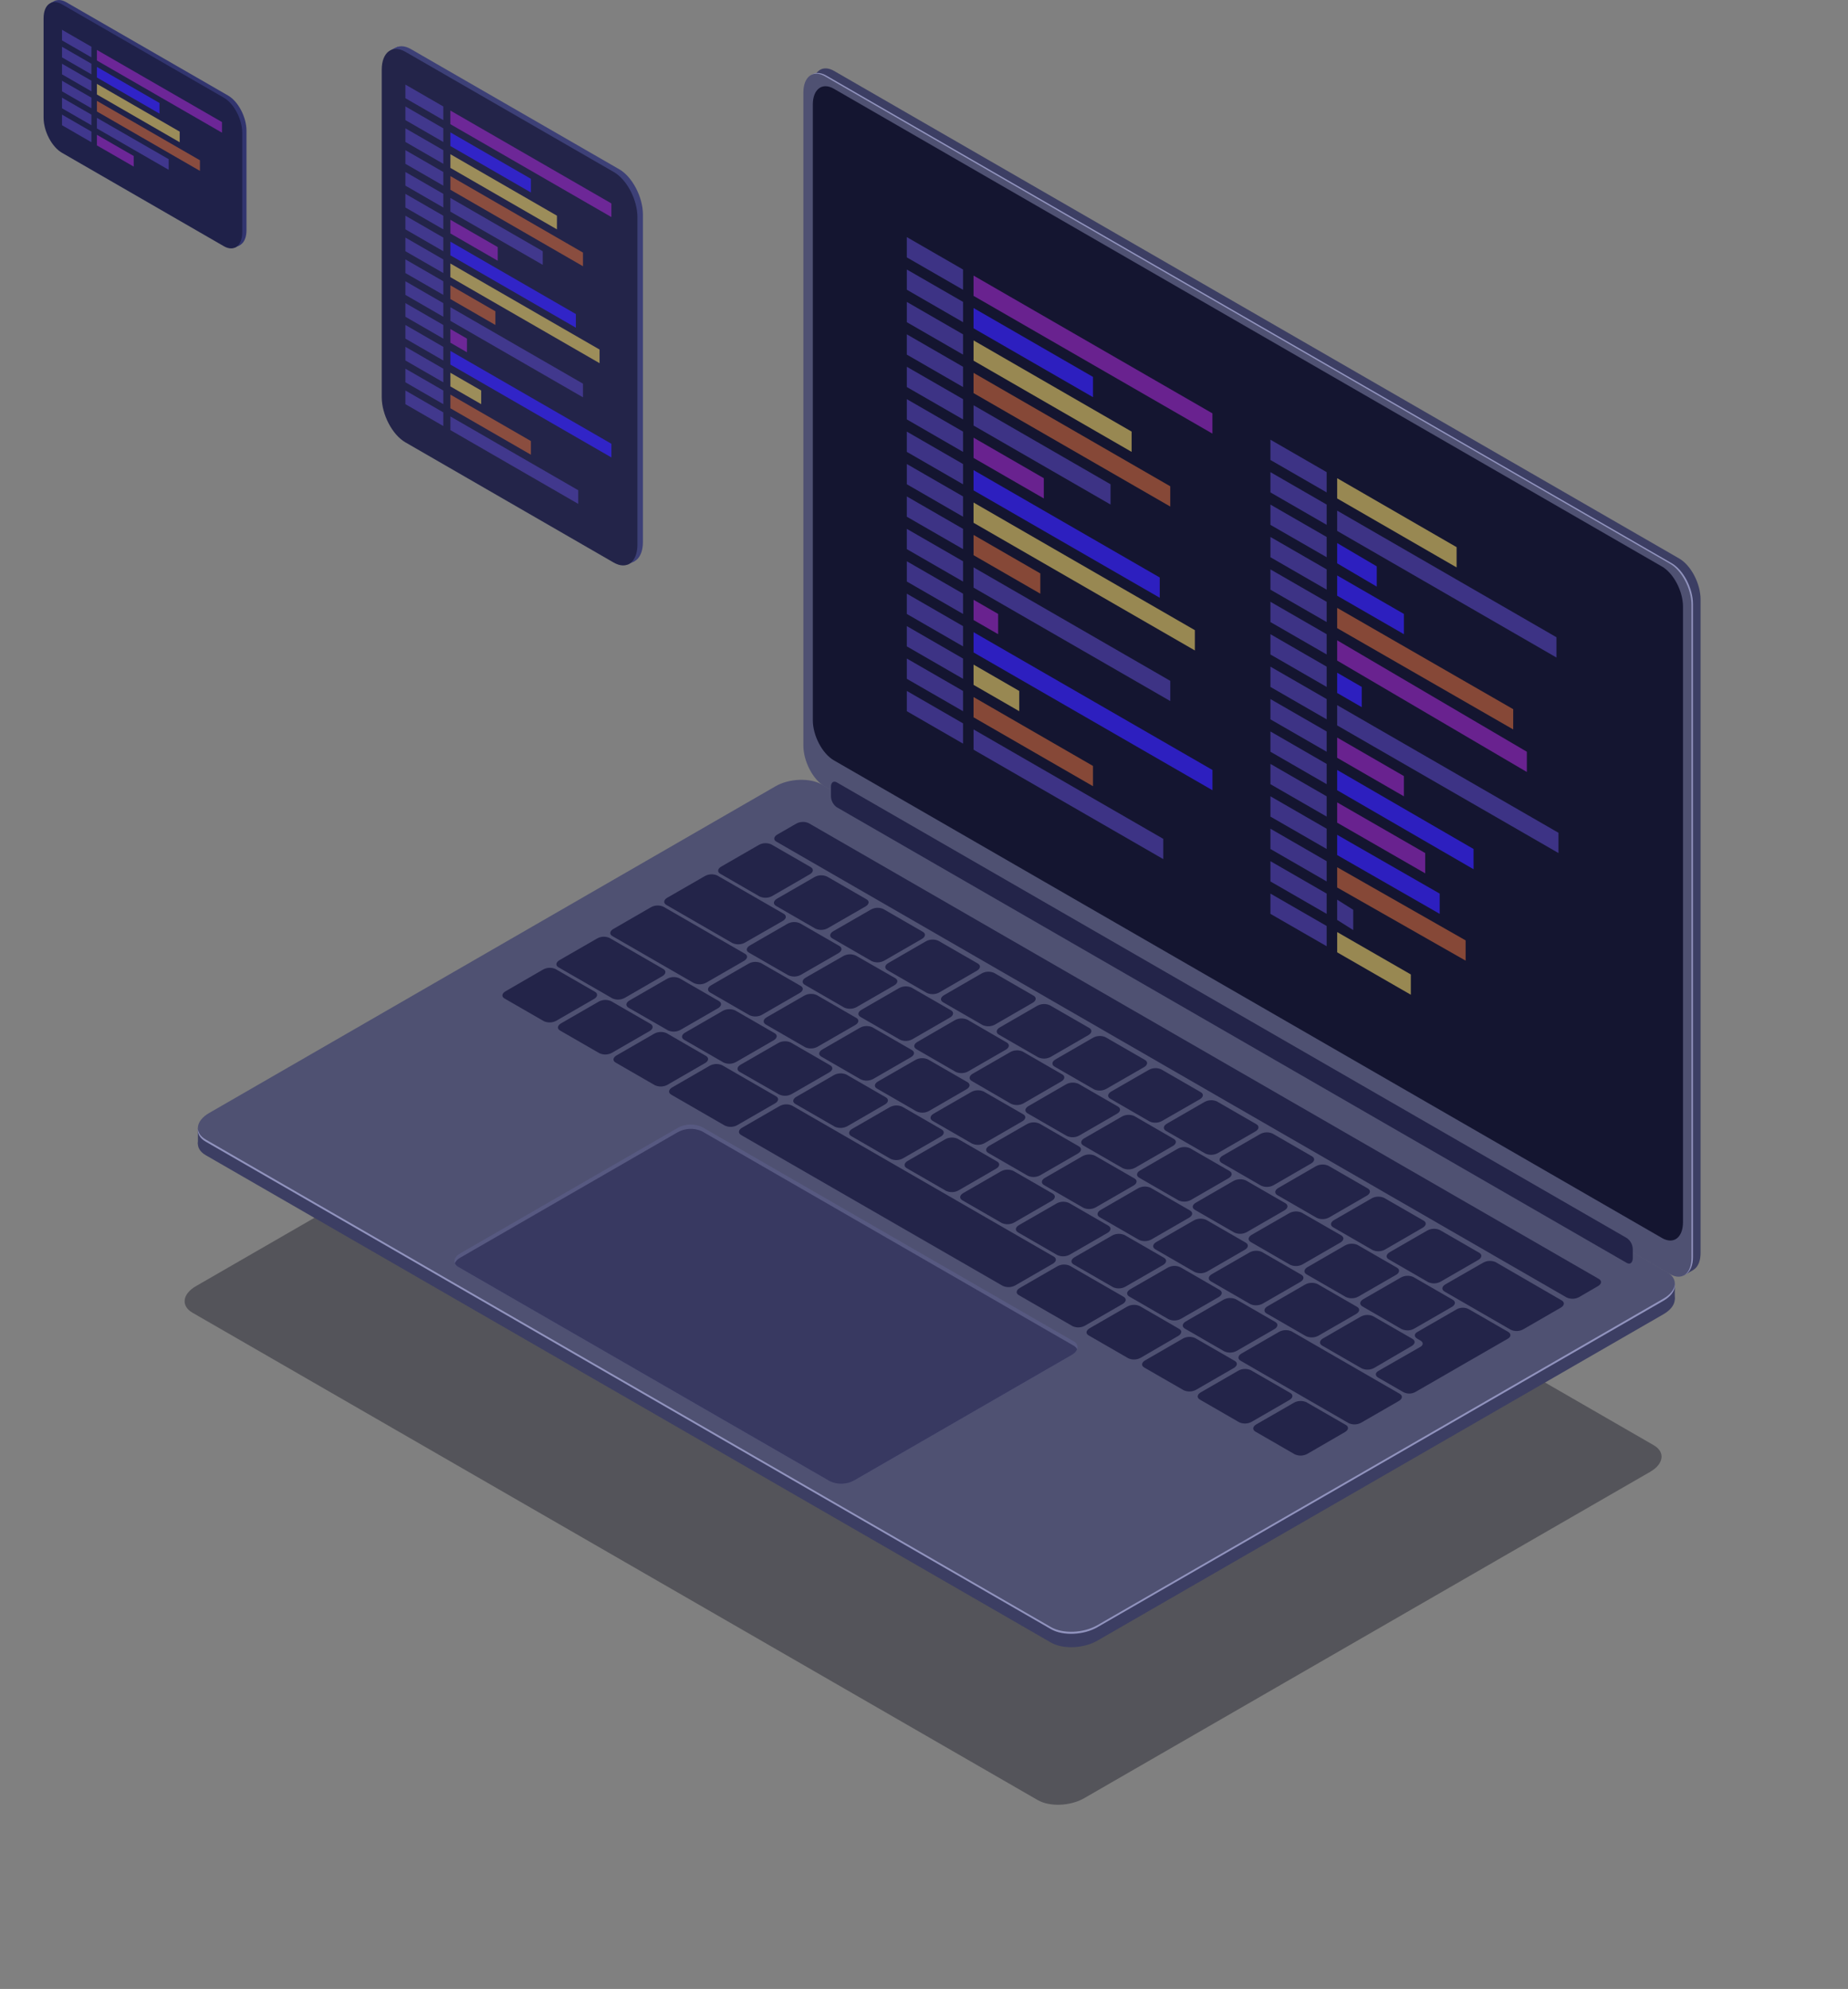 <svg width="803" height="864" viewBox="0 0 803 864" fill="none" xmlns="http://www.w3.org/2000/svg">
<rect x="0" y="0" width="803" height="864" fill="#808080" stroke="none"/>
<g opacity="0.6">
<path opacity="0.6" d="M450.98 782L83.7 570.28C78.54 567.35 79.2 562.13 85.17 558.69L331.18 416.83C337.05 413.4 346.13 413.02 351.28 415.99L718.52 627.77C723.67 630.7 723.02 635.92 717.05 639.36L471.07 781.16C465.12 784.58 456.12 784.96 450.97 781.98L450.98 782Z" fill="#070716"/>
</g>
<path d="M729.62 551.17L362.44 339.39C357.29 336.46 353.12 328.45 353.12 321.6V37.86C353.12 31 357.29 27.85 362.44 30.82L729.62 242.6C734.77 245.53 738.94 253.54 738.94 260.39V544.13C739 550.99 734.84 554.15 729.62 551.17Z" fill="#3C3E63"/>
<path d="M731.57 554.1L735.64 551.75L733.88 539.71L731.57 554.1Z" fill="#3C3E63"/>
<path d="M726.32 553.18L359.08 341.34C353.93 338.41 349.74 330.4 349.74 323.54V39.87C349.74 33.01 353.92 29.86 359.08 32.83L726.32 244.61C731.47 247.54 735.64 255.55 735.64 262.41V546.08C735.64 552.93 731.47 556.11 726.32 553.18V553.18Z" fill="#9193BE"/>
<path d="M725.67 553.49L358.43 341.7C353.28 338.77 349.09 330.76 349.09 323.9V40.16C349.09 33.32 353.28 30.16 358.43 33.13L725.67 244.9C730.81 247.83 734.99 255.84 734.99 262.7V546.45C734.99 553.31 730.81 556.46 725.67 553.49Z" fill="#4F5172"/>
<path d="M456.7 713.55L89.45 501.85C84.3 498.91 84.95 493.69 90.92 490.26L336.92 348.4C342.8 344.97 351.87 344.58 357.02 347.56L724.26 559.34C729.41 562.27 728.76 567.49 722.79 570.92L476.81 712.72C470.86 716.15 461.86 716.52 456.71 713.55H456.7Z" fill="#3C3E63"/>
<path d="M86 497V490.07L93.77 493.33L86 497ZM727.74 564.44V557.68L721.98 559.66L725.8 565.26L727.74 564.44Z" fill="#3C3E63"/>
<path d="M456.7 707.73L89.45 495.98C84.3 493.05 84.95 487.83 90.92 484.39L336.93 342.52C342.81 339.08 351.88 338.72 357.03 341.7L724.27 553.47C729.42 556.4 728.77 561.62 722.8 565.06L476.81 706.89C470.86 710.32 461.86 710.7 456.71 707.73H456.7Z" fill="#9193BE"/>
<path d="M456.7 706.83L89.45 495.05C84.3 492.12 84.95 486.89 90.92 483.47L336.93 341.59C342.81 338.16 351.88 337.79 357.03 340.76L724.27 552.55C729.43 555.48 728.78 560.7 722.8 564.13L476.81 706C470.86 709.44 461.86 709.8 456.71 706.84L456.7 706.83Z" fill="#4F5172"/>
<path d="M330.1 389.45L313.02 379.59C311.55 378.79 311.8 377.38 313.4 376.45L329.73 367.04C330.555 366.581 331.476 366.322 332.419 366.284C333.362 366.245 334.301 366.429 335.16 366.82L352.26 376.67C353.66 377.48 353.48 378.89 351.86 379.81L335.56 389.23C334.732 389.69 333.808 389.95 332.861 389.988C331.915 390.026 330.972 389.842 330.11 389.45H330.1ZM354.32 403.4L337.22 393.54C335.82 392.74 336 391.34 337.62 390.4L353.92 381C354.748 380.541 355.673 380.282 356.619 380.243C357.565 380.205 358.507 380.389 359.37 380.78L376.47 390.63C377.93 391.43 377.68 392.85 376.08 393.77L359.76 403.17C358.936 403.636 358.014 403.901 357.069 403.943C356.123 403.984 355.181 403.802 354.32 403.41V403.4ZM378.8 417.53L361.7 407.66C360.24 406.86 360.49 405.45 362.09 404.52L378.42 395.12C379.243 394.657 380.164 394.395 381.107 394.355C382.051 394.315 382.991 394.498 383.85 394.89L400.95 404.76C402.42 405.55 402.17 406.96 400.55 407.9L384.25 417.3C383.421 417.756 382.497 418.014 381.552 418.053C380.607 418.093 379.665 417.914 378.8 417.53V417.53ZM402.73 431.32L385.62 421.46C384.22 420.66 384.4 419.25 386.02 418.33L402.33 408.91C403.158 408.451 404.083 408.192 405.029 408.153C405.975 408.115 406.917 408.299 407.78 408.69L424.88 418.55C426.28 419.35 426.1 420.75 424.48 421.68L408.18 431.1C407.352 431.559 406.427 431.818 405.481 431.857C404.535 431.895 403.593 431.711 402.73 431.32V431.32ZM426.95 445.28L409.85 435.42C408.37 434.62 408.62 433.21 410.24 432.29L426.55 422.87C427.379 422.411 428.303 422.153 429.249 422.115C430.195 422.076 431.137 422.26 432 422.65L449.09 432.51C450.49 433.31 450.31 434.72 448.69 435.64L432.38 445.06C431.555 445.517 430.634 445.775 429.691 445.813C428.748 445.851 427.81 445.669 426.95 445.28V445.28ZM451.14 459.31L434.04 449.46C432.65 448.66 432.81 447.25 434.43 446.32L450.74 436.91C451.569 436.453 452.493 436.195 453.439 436.157C454.385 436.119 455.327 436.301 456.19 436.69L473.29 446.54C474.69 447.34 474.51 448.76 472.9 449.68L456.59 459.1C455.761 459.558 454.836 459.815 453.89 459.852C452.944 459.888 452.002 459.703 451.14 459.31V459.31ZM475.36 473.2L458.25 463.35C456.85 462.55 457.03 461.14 458.65 460.21L474.95 450.8C475.779 450.338 476.705 450.078 477.654 450.04C478.602 450.001 479.546 450.187 480.41 450.58L497.5 460.43C498.9 461.23 498.72 462.65 497.12 463.57L480.79 472.97C479.966 473.436 479.044 473.701 478.099 473.743C477.153 473.784 476.211 473.602 475.35 473.21L475.36 473.2ZM499.55 487.18L482.46 477.31C481.06 476.51 481.24 475.11 482.84 474.17L499.17 464.77C499.993 464.307 500.914 464.045 501.857 464.005C502.801 463.965 503.741 464.148 504.6 464.54L521.7 474.41C523.18 475.21 522.93 476.61 521.31 477.55L504.97 486.93C504.149 487.392 503.231 487.656 502.29 487.699C501.348 487.742 500.41 487.565 499.55 487.18V487.18ZM523.76 501.11L506.66 491.26C505.26 490.45 505.44 489.04 507.06 488.12L523.36 478.72C524.185 478.254 525.109 477.989 526.056 477.947C527.003 477.906 527.947 478.088 528.81 478.48L545.91 488.35C547.3 489.15 547.12 490.55 545.52 491.49L529.22 500.89C528.39 501.351 527.464 501.611 526.516 501.649C525.568 501.687 524.624 501.503 523.76 501.11V501.11ZM547.96 515.04L530.87 505.19C529.47 504.39 529.65 502.97 531.25 502.05L547.55 492.66C548.375 492.201 549.296 491.942 550.239 491.904C551.182 491.865 552.121 492.049 552.98 492.44L570.09 502.3C571.49 503.1 571.31 504.51 569.69 505.44L553.42 514.85C552.589 515.309 551.662 515.565 550.714 515.6C549.765 515.635 548.822 515.446 547.96 515.05V515.04ZM572.17 529.04L555.07 519.18C553.67 518.38 553.85 516.97 555.47 516.05L571.77 506.63C572.598 506.171 573.523 505.912 574.469 505.873C575.415 505.835 576.357 506.019 577.22 506.41L594.33 516.26C595.73 517.07 595.55 518.48 593.93 519.4L577.63 528.82C576.8 529.28 575.874 529.54 574.926 529.578C573.978 529.616 573.034 529.432 572.17 529.04V529.04ZM596.38 543L579.28 533.14C577.88 532.34 578.06 530.93 579.68 530.01L596 520.59C596.828 520.13 597.752 519.87 598.699 519.832C599.645 519.794 600.588 519.978 601.45 520.37L618.55 530.22C620.01 531.03 619.76 532.44 618.15 533.36L601.88 542.78C601.047 543.251 600.113 543.516 599.157 543.554C598.2 543.592 597.248 543.402 596.38 543V543ZM620.59 556.96L603.49 547.09C602.03 546.29 602.26 544.89 603.88 543.95L620.18 534.55C621.009 534.088 621.935 533.827 622.883 533.787C623.831 533.747 624.775 533.93 625.64 534.32L642.74 544.19C644.14 544.99 643.96 546.39 642.34 547.33L626.04 556.73C625.214 557.195 624.29 557.458 623.343 557.498C622.395 557.538 621.452 557.353 620.59 556.96V556.96ZM656.45 577.64L627.68 561.05C626.29 560.25 626.47 558.84 628.08 557.92L644.45 548.52C645.276 548.054 646.199 547.79 647.146 547.748C648.093 547.707 649.037 547.889 649.9 548.28L678.6 564.91C679.99 565.71 679.81 567.12 678.2 568.05L661.88 577.47C661.051 577.921 660.128 578.172 659.185 578.201C658.242 578.231 657.305 578.038 656.45 577.64V577.64ZM342.57 423.68L325.47 413.85C323.99 413.05 324.24 411.64 325.86 410.71L342.17 401.3C342.998 400.841 343.923 400.582 344.869 400.543C345.815 400.505 346.757 400.689 347.62 401.08L364.71 410.92C366.11 411.72 365.93 413.13 364.33 414.06L348 423.47C347.173 423.924 346.252 424.179 345.309 424.214C344.366 424.249 343.428 424.062 342.57 423.67V423.68ZM366.8 437.67L349.71 427.81C348.31 427.01 348.5 425.6 350.1 424.68L366.42 415.32C367.246 414.86 368.169 414.6 369.114 414.562C370.059 414.524 370.999 414.708 371.86 415.1L388.98 424.9C390.38 425.7 390.19 427.11 388.58 428.04L372.27 437.45C371.439 437.913 370.511 438.173 369.561 438.212C368.611 438.25 367.665 438.064 366.8 437.67ZM391.06 451.64L373.96 441.79C372.49 440.99 372.74 439.57 374.36 438.65L390.66 429.24C391.489 428.781 392.413 428.523 393.359 428.485C394.305 428.446 395.247 428.63 396.11 429.02L413.21 438.87C414.6 439.67 414.42 441.09 412.82 442.01L396.49 451.43C395.664 451.886 394.743 452.142 393.8 452.179C392.857 452.215 391.919 452.031 391.06 451.64V451.64ZM415.3 465.64L398.2 455.77C396.8 454.97 396.98 453.57 398.6 452.63L414.9 443.18C415.727 442.718 416.651 442.457 417.598 442.417C418.544 442.377 419.487 442.56 420.35 442.95L437.43 452.86C438.83 453.66 438.65 455.06 437.03 456L420.72 465.4C419.898 465.861 418.98 466.124 418.039 466.165C417.097 466.207 416.159 466.027 415.3 465.64V465.64ZM439.35 479.51L422.26 469.58C420.86 468.78 421.04 467.38 422.64 466.44L438.97 457.04C439.793 456.577 440.714 456.315 441.657 456.275C442.601 456.235 443.541 456.418 444.4 456.81L461.5 466.68C462.98 467.48 462.73 468.88 461.11 469.82L444.77 479.28C443.946 479.736 443.028 479.994 442.087 480.034C441.146 480.074 440.209 479.895 439.35 479.51V479.51ZM463.6 493.49L446.5 483.63C445.1 482.83 445.28 481.42 446.9 480.49L463.21 471.05C464.038 470.59 464.962 470.33 465.909 470.292C466.855 470.254 467.798 470.438 468.66 470.83L485.76 480.68C487.15 481.49 486.97 482.9 485.36 483.82L469.04 493.24C468.218 493.704 467.298 493.968 466.355 494.012C465.412 494.055 464.471 493.876 463.61 493.49H463.6ZM487.85 507.46L470.75 497.61C469.35 496.81 469.53 495.39 471.15 494.47L487.45 485.07C488.275 484.604 489.199 484.339 490.146 484.297C491.093 484.256 492.037 484.438 492.9 484.83L510 494.71C511.4 495.5 511.23 496.91 509.61 497.84L493.3 507.24C492.472 507.699 491.547 507.958 490.601 507.997C489.655 508.035 488.713 507.851 487.85 507.46V507.46ZM512.1 521.45L495 511.6C493.6 510.8 493.79 509.38 495.4 508.46L511.71 499.04C512.536 498.579 513.459 498.319 514.404 498.281C515.349 498.243 516.29 498.427 517.15 498.82L534.25 508.68C535.65 509.48 535.47 510.89 533.85 511.82L517.55 521.23C516.72 521.691 515.794 521.951 514.846 521.989C513.898 522.027 512.954 521.843 512.09 521.45H512.1ZM536.35 535.43L519.25 525.58C517.78 524.77 518.03 523.36 519.65 522.44L535.95 513.02C536.778 512.561 537.703 512.302 538.649 512.263C539.595 512.225 540.537 512.409 541.4 512.8L558.5 522.66C559.89 523.46 559.73 524.87 558.11 525.8L541.8 535.21C540.972 535.67 540.048 535.93 539.101 535.968C538.155 536.006 537.212 535.822 536.35 535.43V535.43ZM560.6 549.42L543.5 539.55C542.1 538.75 542.28 537.35 543.88 536.41L560.21 527.01C561.035 526.552 561.955 526.293 562.898 526.253C563.84 526.213 564.779 526.394 565.64 526.78L582.79 536.65C584.19 537.45 584.01 538.86 582.39 539.79L566.09 549.19C565.258 549.663 564.324 549.93 563.368 549.97C562.411 550.01 561.459 549.822 560.59 549.42H560.6ZM584.85 563.44L567.75 553.59C566.35 552.79 566.53 551.37 568.14 550.45L584.45 541.03C585.279 540.571 586.203 540.313 587.149 540.275C588.095 540.236 589.037 540.42 589.9 540.81L607 550.67C608.39 551.47 608.21 552.88 606.6 553.81L590.28 563.22C589.455 563.677 588.534 563.935 587.591 563.973C586.648 564.011 585.71 563.829 584.85 563.44ZM609.08 577.4L592 567.51C590.6 566.71 590.77 565.31 592.38 564.37L608.7 554.97C609.526 554.51 610.448 554.25 611.393 554.21C612.337 554.17 613.278 554.351 614.14 554.74L631.25 564.61C632.65 565.41 632.47 566.81 630.85 567.75L614.54 577.15C613.714 577.615 612.79 577.878 611.843 577.918C610.895 577.958 609.952 577.773 609.09 577.38L609.08 577.4ZM318.3 409.7L289.56 393.11C288.16 392.31 288.34 390.91 289.94 389.98L306.27 380.58C307.092 380.115 308.013 379.85 308.956 379.809C309.9 379.767 310.84 379.949 311.7 380.34L340.52 396.93C341.92 397.73 341.74 399.14 340.12 400.07L323.76 409.45C322.934 409.913 322.011 410.177 321.065 410.221C320.118 410.264 319.175 410.086 318.31 409.7H318.3ZM655.28 578.53L638.18 568.68C637.394 568.281 636.526 568.073 635.645 568.073C634.764 568.073 633.896 568.281 633.11 568.68L615.87 578.62C614.4 579.43 614.4 580.73 615.87 581.56L617.23 582.35C618.53 583.08 618.51 584.3 617.23 585.05L598.93 595.55C597.47 596.37 597.47 597.67 598.93 598.48L609.82 604.76C610.606 605.159 611.474 605.367 612.355 605.367C613.236 605.367 614.105 605.159 614.89 604.76L631.95 594.93L635.47 592.89L638.01 591.43L640.57 589.96L655.25 581.5C656.67 580.65 656.67 579.34 655.28 578.53V578.53ZM236.36 443.62L219.26 433.77C217.8 432.96 218.05 431.55 219.65 430.63L235.97 421.18C236.796 420.719 237.719 420.459 238.664 420.421C239.609 420.383 240.55 420.567 241.41 420.96L258.51 430.82C259.91 431.62 259.73 433.03 258.11 433.96L241.81 443.37C240.984 443.835 240.061 444.1 239.115 444.143C238.168 444.186 237.225 444.007 236.36 443.62ZM260.5 457.54L243.4 447.69C241.94 446.88 242.19 445.47 243.79 444.55L260.12 435.13C260.945 434.671 261.866 434.412 262.809 434.374C263.752 434.335 264.691 434.519 265.55 434.91L282.65 444.77C284.05 445.57 283.87 446.98 282.25 447.91L265.95 457.32C265.122 457.779 264.197 458.038 263.251 458.077C262.305 458.115 261.363 457.931 260.5 457.54V457.54ZM284.64 471.46L267.54 461.6C266.08 460.8 266.31 459.39 267.93 458.46L284.24 449.05C285.068 448.591 285.993 448.332 286.939 448.293C287.885 448.255 288.827 448.439 289.69 448.83L306.75 458.69C308.15 459.49 307.97 460.9 306.35 461.82L290.04 471.24C289.218 471.691 288.303 471.946 287.366 471.984C286.429 472.022 285.496 471.843 284.64 471.46ZM490.2 590L473.1 580.13C471.62 579.34 471.87 577.93 473.49 576.99L489.8 567.59C490.628 567.13 491.552 566.869 492.498 566.83C493.444 566.79 494.386 566.971 495.25 567.36L512.31 577.23C513.78 578.03 513.53 579.43 511.91 580.37L495.63 589.84C494.801 590.292 493.878 590.542 492.934 590.57C491.991 590.598 491.054 590.402 490.2 590V590ZM514.33 603.92L497.23 594.07C495.77 593.26 496.02 591.85 497.62 590.93L513.94 581.51C514.766 581.049 515.689 580.789 516.634 580.751C517.579 580.713 518.52 580.897 519.38 581.29L536.48 591.15C537.95 591.95 537.7 593.36 536.08 594.29L519.78 603.7C518.952 604.16 518.028 604.42 517.081 604.458C516.135 604.496 515.192 604.312 514.33 603.92V603.92ZM538.46 617.84L521.37 607.98C519.97 607.18 520.15 605.77 521.75 604.85L538.08 595.43C538.905 594.971 539.826 594.712 540.769 594.674C541.712 594.635 542.651 594.819 543.51 595.21L560.61 605.07C562.09 605.87 561.84 607.28 560.22 608.2L543.91 617.62C543.082 618.08 542.158 618.34 541.211 618.378C540.265 618.416 539.322 618.232 538.46 617.84V617.84ZM562.6 631.76L545.51 621.9C544.11 621.1 544.29 619.69 545.89 618.76L562.23 609.35C563.056 608.89 563.979 608.63 564.924 608.592C565.869 608.554 566.809 608.738 567.67 609.13L584.77 618.98C586.24 619.79 585.99 621.2 584.37 622.12L568.11 631.54C567.275 632.007 566.342 632.27 565.386 632.308C564.431 632.346 563.479 632.159 562.61 631.76H562.6ZM314.99 488.97L291.67 475.52C290.27 474.72 290.45 473.31 292.07 472.38L308.37 462.97C309.199 462.508 310.125 462.248 311.074 462.21C312.022 462.171 312.966 462.357 313.83 462.75L337.14 476.19C338.61 477 338.36 478.39 336.74 479.33L320.44 488.73C319.614 489.196 318.691 489.46 317.744 489.502C316.797 489.543 315.853 489.361 314.99 488.97V488.97ZM466.06 576.09L442.74 562.64C441.27 561.83 441.52 560.42 443.12 559.5L459.45 550.08C460.275 549.621 461.196 549.362 462.139 549.324C463.082 549.285 464.021 549.469 464.88 549.86L488.2 563.31C489.6 564.11 489.42 565.51 487.82 566.45L471.49 575.85C470.668 576.315 469.747 576.578 468.804 576.62C467.86 576.662 466.92 576.48 466.06 576.09V576.09ZM435.7 558.57L322.03 493.05C320.63 492.24 320.81 490.83 322.41 489.91L338.74 480.49C339.565 480.032 340.486 479.774 341.429 479.736C342.372 479.698 343.31 479.881 344.17 480.27L457.85 545.84C459.25 546.65 459.07 548.06 457.45 548.98L441.14 558.4C440.308 558.851 439.381 559.101 438.435 559.13C437.489 559.16 436.549 558.968 435.69 558.57H435.7ZM325.68 441.01L308.58 431.16C307.19 430.36 307.37 428.94 308.98 428.02L325.3 418.6C326.125 418.142 327.046 417.883 327.989 417.845C328.932 417.807 329.871 417.99 330.73 418.38L347.86 428.24C349.33 429.04 349.08 430.45 347.46 431.38L331.16 440.79C330.328 441.255 329.398 441.517 328.446 441.555C327.494 441.594 326.546 441.407 325.68 441.01V441.01ZM349.86 454.92L332.76 445.05C331.37 444.24 331.55 442.85 333.15 441.91L349.48 432.51C350.303 432.048 351.223 431.786 352.166 431.745C353.109 431.703 354.049 431.883 354.91 432.27L372.01 442.14C373.48 442.94 373.23 444.34 371.62 445.28L355.31 454.68C354.484 455.145 353.56 455.409 352.614 455.45C351.667 455.492 350.724 455.31 349.86 454.92V454.92ZM374.04 468.9L356.94 459.04C355.46 458.24 355.71 456.82 357.33 455.9L373.64 446.48C374.468 446.021 375.393 445.762 376.339 445.723C377.285 445.685 378.227 445.869 379.09 446.26L396.19 456.12C397.65 456.92 397.41 458.33 395.8 459.26L379.49 468.67C378.662 469.129 377.737 469.388 376.791 469.427C375.845 469.465 374.903 469.281 374.04 468.89V468.9ZM398.23 482.78L381.13 472.92C379.65 472.12 379.9 470.71 381.52 469.79L397.79 460.43C398.618 459.971 399.543 459.712 400.489 459.673C401.435 459.635 402.377 459.819 403.24 460.21L420.33 470.06C421.8 470.87 421.55 472.28 419.95 473.2L403.66 482.62C402.831 483.07 401.907 483.318 400.964 483.346C400.021 483.374 399.085 483.18 398.23 482.78V482.78ZM422.4 496.79L405.3 486.93C403.83 486.13 404.08 484.72 405.68 483.79L422.01 474.38C422.835 473.922 423.756 473.663 424.699 473.625C425.642 473.587 426.581 473.77 427.44 474.16L444.55 484.01C446.02 484.82 445.77 486.23 444.15 487.15L427.85 496.57C427.02 497.031 426.094 497.291 425.146 497.329C424.198 497.367 423.254 497.183 422.39 496.79H422.4ZM446.57 510.73L429.47 500.86C428.01 500.06 428.25 498.66 429.87 497.73L446.23 488.33C447.056 487.865 447.98 487.601 448.926 487.56C449.873 487.518 450.816 487.7 451.68 488.09L468.78 497.96C470.18 498.76 470 500.16 468.38 501.1L452.08 510.5C451.246 510.975 450.311 511.243 449.353 511.283C448.394 511.323 447.44 511.133 446.57 510.73V510.73ZM470.76 524.67L453.66 514.81C452.26 514.01 452.43 512.6 454.05 511.67L470.36 502.26C471.188 501.801 472.113 501.542 473.059 501.503C474.005 501.465 474.947 501.649 475.81 502.04L492.9 511.89C494.37 512.7 494.12 514.11 492.52 515.03L476.19 524.45C475.365 524.909 474.444 525.168 473.501 525.206C472.558 525.245 471.619 525.061 470.76 524.67V524.67ZM494.94 538.61L477.84 528.76C476.44 527.96 476.62 526.54 478.24 525.62L494.54 516.2C495.368 515.741 496.293 515.482 497.239 515.443C498.185 515.405 499.127 515.589 499.99 515.98L517.09 525.84C518.48 526.64 518.3 528.05 516.69 528.98L500.38 538.39C499.554 538.849 498.631 539.108 497.686 539.146C496.741 539.185 495.801 539.001 494.94 538.61V538.61ZM519.1 552.56L502.03 542.71C500.63 541.9 500.81 540.49 502.41 539.57L518.74 530.15C519.565 529.692 520.486 529.434 521.429 529.396C522.372 529.358 523.31 529.541 524.17 529.93L541.27 539.79C542.67 540.59 542.5 542 540.88 542.92L524.57 552.34C523.74 552.801 522.814 553.061 521.866 553.099C520.918 553.137 519.974 552.953 519.11 552.56H519.1ZM543.29 566.5L526.19 556.64C524.79 555.83 524.96 554.44 526.58 553.5L542.89 544.1C543.715 543.634 544.639 543.369 545.586 543.327C546.533 543.286 547.477 543.468 548.34 543.86L565.44 553.73C566.84 554.53 566.66 555.93 565.04 556.87L548.74 566.27C547.913 566.732 546.99 566.994 546.043 567.036C545.097 567.077 544.154 566.897 543.29 566.51V566.5ZM567.48 580.44L550.38 570.59C548.98 569.79 549.16 568.37 550.78 567.45L567.08 558.03C567.908 557.571 568.833 557.312 569.779 557.273C570.725 557.235 571.667 557.419 572.53 557.81L589.63 567.67C591.09 568.47 590.84 569.88 589.24 570.81L572.91 580.22C572.084 580.677 571.164 580.935 570.221 580.973C569.278 581.011 568.34 580.829 567.48 580.44Z" fill="#232449"/>
<path d="M591.6 594.39L574.5 584.53C573.11 583.73 573.29 582.32 574.9 581.4L591.22 571.98C592.045 571.522 592.966 571.264 593.909 571.226C594.852 571.188 595.79 571.371 596.65 571.76L613.75 581.61C615.15 582.42 614.97 583.83 613.35 584.75L597.09 594.25C596.249 594.706 595.313 594.956 594.357 594.98C593.401 595.005 592.453 594.802 591.59 594.39H591.6ZM301.5 427.05L266.14 406.67C264.67 405.86 264.92 404.45 266.54 403.53L282.84 394.11C283.669 393.651 284.593 393.393 285.539 393.355C286.485 393.316 287.427 393.5 288.29 393.89L323.65 414.28C325.12 415.08 324.87 416.49 323.27 417.42L306.94 426.83C306.115 427.289 305.194 427.548 304.251 427.586C303.308 427.625 302.369 427.441 301.51 427.05H301.5ZM290.22 447.58L273.12 437.76C271.73 436.95 271.89 435.56 273.51 434.62L289.81 425.22C290.637 424.752 291.562 424.486 292.511 424.445C293.46 424.403 294.406 424.586 295.27 424.98L312.37 434.85C313.77 435.65 313.59 437.05 311.97 437.99L295.67 447.39C294.84 447.846 293.915 448.102 292.969 448.137C292.022 448.171 291.081 447.984 290.22 447.59V447.58ZM314.4 461.56L297.3 451.7C295.9 450.9 296.07 449.49 297.69 448.57L314 439.15C314.828 438.69 315.752 438.43 316.699 438.392C317.645 438.354 318.588 438.538 319.45 438.93L336.54 448.79C338.01 449.59 337.76 451 336.16 451.92L319.83 461.34C319.005 461.799 318.084 462.058 317.141 462.096C316.198 462.135 315.259 461.951 314.4 461.56V461.56ZM338.57 475.45L321.43 465.64C319.97 464.84 320.22 463.44 321.83 462.5L338.14 453.1C338.966 452.637 339.89 452.374 340.836 452.332C341.783 452.29 342.726 452.471 343.59 452.86L360.69 462.74C362.16 463.54 361.92 464.94 360.3 465.87L343.99 475.27C343.163 475.721 342.243 475.972 341.301 476.004C340.36 476.035 339.425 475.845 338.57 475.45V475.45ZM362.74 489.44L345.64 479.58C344.18 478.78 344.43 477.37 346.04 476.45L362.35 467.03C363.177 466.572 364.099 466.313 365.044 466.275C365.989 466.237 366.929 466.42 367.79 466.81L384.89 476.67C386.29 477.47 386.11 478.88 384.49 479.8L368.19 489.22C367.361 489.679 366.437 489.937 365.491 489.975C364.545 490.014 363.603 489.83 362.74 489.44V489.44ZM386.92 503.38L369.89 493.53C368.49 492.73 368.67 491.32 370.29 490.39L386.59 480.98C387.42 480.519 388.346 480.259 389.294 480.221C390.242 480.183 391.186 480.367 392.05 480.76L409.14 490.61C410.54 491.41 410.37 492.83 408.75 493.75L392.45 503.15C391.614 503.629 390.676 503.9 389.714 503.942C388.752 503.984 387.794 503.795 386.92 503.39V503.38ZM411.09 517.32L393.99 507.46C392.6 506.66 392.78 505.25 394.38 504.32L410.7 494.91C411.527 494.451 412.449 494.192 413.394 494.154C414.339 494.115 415.279 494.299 416.14 494.69L433.24 504.55C434.64 505.35 434.46 506.75 432.84 507.68L416.54 517.1C415.711 517.558 414.787 517.816 413.841 517.854C412.895 517.892 411.953 517.71 411.09 517.32V517.32ZM435.27 531.27L418.17 521.41C416.77 520.61 416.94 519.2 418.56 518.27L434.87 508.86C435.698 508.4 436.622 508.14 437.569 508.102C438.515 508.064 439.458 508.248 440.32 508.64L457.41 518.49C458.81 519.3 458.63 520.71 457.03 521.63L440.72 531.05C439.892 531.509 438.967 531.768 438.021 531.807C437.075 531.845 436.133 531.661 435.27 531.27V531.27ZM459.45 545.22L442.36 535.35C440.96 534.54 441.14 533.15 442.74 532.21L459.07 522.81C459.892 522.345 460.813 522.082 461.756 522.04C462.7 521.998 463.64 522.18 464.5 522.57L481.61 532.44C483.01 533.24 482.83 534.64 481.21 535.58L464.9 544.98C464.074 545.443 463.15 545.706 462.204 545.748C461.257 545.79 460.314 545.609 459.45 545.22V545.22ZM483.62 559.14L466.52 549.29C465.12 548.49 465.3 547.08 466.92 546.15L483.22 536.73C484.049 536.273 484.974 536.016 485.92 535.98C486.866 535.943 487.808 536.128 488.67 536.52L505.77 546.37C507.16 547.17 506.98 548.59 505.38 549.51L489.05 558.92C488.226 559.38 487.305 559.64 486.362 559.68C485.419 559.72 484.48 559.539 483.62 559.15V559.14ZM507.8 573.1L490.7 563.22C489.3 562.43 489.48 561.02 491.08 560.08L507.41 550.68C508.234 550.219 509.155 549.959 510.098 549.919C511.041 549.879 511.98 550.061 512.84 550.45L529.94 560.32C531.33 561.12 531.15 562.52 529.54 563.46L513.22 572.86C512.396 573.321 511.476 573.582 510.532 573.621C509.589 573.661 508.65 573.479 507.79 573.09L507.8 573.1ZM531.98 587.03L514.87 577.17C513.47 576.37 513.65 574.96 515.27 574.03L531.58 564.62C532.408 564.161 533.333 563.902 534.279 563.863C535.225 563.825 536.167 564.009 537.03 564.4L554.12 574.25C555.52 575.05 555.34 576.47 553.74 577.39L537.41 586.81C536.584 587.267 535.664 587.525 534.721 587.563C533.778 587.601 532.84 587.419 531.98 587.03V587.03ZM586.07 618.24L539.08 591.12C537.68 590.32 537.85 588.91 539.46 587.98L555.77 578.57C556.598 578.111 557.523 577.852 558.469 577.813C559.415 577.775 560.357 577.959 561.22 578.35L608.21 605.47C609.61 606.26 609.43 607.67 607.81 608.6L591.5 618C590.676 618.459 589.756 618.72 588.813 618.762C587.871 618.803 586.932 618.625 586.07 618.24V618.24ZM266.05 433.68L242.73 420.23C241.27 419.43 241.52 418.02 243.12 417.09L259.44 407.69C260.264 407.225 261.187 406.962 262.132 406.922C263.078 406.882 264.019 407.067 264.88 407.46L288.19 420.91C289.59 421.71 289.41 423.12 287.81 424.05L271.51 433.46C270.681 433.923 269.755 434.185 268.806 434.223C267.858 434.261 266.913 434.075 266.05 433.68V433.68ZM680.74 563.63L337.4 365.64C335.93 364.85 336.18 363.44 337.8 362.51L345.96 357.81C346.785 357.348 347.708 357.086 348.653 357.046C349.598 357.006 350.539 357.189 351.4 357.58L694.74 555.57C696.14 556.37 695.96 557.77 694.34 558.71L686.2 563.44C685.37 563.896 684.445 564.152 683.499 564.187C682.552 564.221 681.611 564.034 680.75 563.64L680.74 563.63Z" fill="#232449"/>
<path d="M468.04 586.15C467.548 587.216 466.709 588.083 465.66 588.61L371.2 643.1C369.609 643.984 367.834 644.483 366.016 644.557C364.198 644.632 362.388 644.28 360.73 643.53L199.23 550.42C198.534 550.065 197.972 549.493 197.63 548.79C197.05 547.32 197.87 545.69 200.01 544.46L294.5 489.96C296.091 489.077 297.867 488.579 299.685 488.506C301.503 488.433 303.313 488.787 304.97 489.54L466.48 582.65C467.13 582.933 467.652 583.449 467.942 584.096C468.232 584.744 468.271 585.476 468.05 586.15H468.04Z" fill="#575981"/>
<path d="M468.04 586.15C467.548 587.216 466.709 588.083 465.66 588.61L371.19 643.09C369.6 643.974 367.824 644.474 366.006 644.549C364.188 644.623 362.378 644.271 360.72 643.52L199.22 550.41C198.524 550.055 197.962 549.483 197.62 548.78C198.121 547.723 198.958 546.862 200 546.33L294.49 491.84C296.08 490.956 297.855 490.456 299.673 490.38C301.491 490.304 303.301 490.653 304.96 491.4L466.47 584.53C467.16 584.89 467.71 585.45 468.04 586.15Z" fill="#383961"/>
<path d="M706.87 548.62L363.52 350.62C362.766 350.061 362.153 349.335 361.728 348.498C361.302 347.662 361.077 346.738 361.07 345.8V341.77C361.07 339.9 362.2 339.05 363.6 339.87L706.95 537.85C707.718 538.398 708.346 539.119 708.784 539.954C709.222 540.79 709.457 541.717 709.47 542.66V546.69C709.4 548.57 708.27 549.42 706.87 548.62V548.62Z" fill="#232449"/>
<path opacity="0.3" d="M721.3 528.44L352.7 315.87L352.89 43.48C352.89 40.7 354.85 39.57 357.27 40.93L717.11 248.47C718.385 249.3 719.446 250.419 720.207 251.736C720.968 253.053 721.408 254.531 721.49 256.05L721.3 528.44Z" fill="url(#paint0_linear)"/>
<path d="M722.16 537.78L362.32 330.28C357.27 327.35 353.19 319.55 353.19 312.83V45.45C353.19 38.73 357.27 35.64 362.32 38.55L722.16 246.1C727.21 249 731.3 256.8 731.3 263.54V530.89C731.3 537.64 727.21 540.71 722.16 537.79V537.78Z" fill="#141530"/>
<path d="M576.46 213.9L552.03 199.81V191.01L576.46 205.1V213.9Z" fill="#4F41AA" fill-opacity="0.7"/>
<path d="M632.93 246.49L581.03 216.53V207.73L632.93 237.69V246.49Z" fill="#D1B962" fill-opacity="0.7"/>
<path d="M576.46 242.06L552.03 228V219.2L576.46 233.27V242.06Z" fill="#4F41AA" fill-opacity="0.7"/>
<path d="M598.23 254.83L581.03 244.71V235.91L598.23 246.03V254.83Z" fill="#3824FD" fill-opacity="0.7"/>
<path d="M576.46 256.15L552.03 242.06V233.26L576.46 247.35V256.15Z" fill="#4F41AA" fill-opacity="0.7"/>
<path d="M610.03 275.5L581.03 258.78V249.98L610.03 266.7V275.5Z" fill="#3824FD" fill-opacity="0.7"/>
<path d="M576.46 270.22L552.03 256.15V247.35L576.46 261.43V270.22Z" fill="#4F41AA" fill-opacity="0.7"/>
<path d="M657.52 316.87L581.03 272.87V264.07L657.53 308.08L657.52 316.87Z" fill="#B75E3B" fill-opacity="0.7"/>
<path d="M576.46 227.99L552.03 213.9V205.1L576.46 219.19V227.99ZM676.31 285.63L581.03 230.63V221.82L676.31 276.82V285.63ZM576.46 284.3L552.03 270.22V261.42L576.46 275.5V284.3Z" fill="#4F41AA" fill-opacity="0.7"/>
<path d="M663.45 335.36L581.03 286.96V278.16L663.45 326.56V335.36Z" fill="#8E29B8" fill-opacity="0.7"/>
<path d="M576.46 312.48L552.03 298.4V289.6L576.46 303.68V312.48ZM677.2 370.57L581.03 315.12V306.32L677.2 361.77V370.57ZM576.46 326.56L552.03 312.48V303.68L576.46 317.75V326.56Z" fill="#4F41AA" fill-opacity="0.7"/>
<path d="M610.03 345.93L581.03 329.19V320.4L610.03 337.13V345.93Z" fill="#8E29B8" fill-opacity="0.7"/>
<path d="M576.46 340.65L552.03 326.55V317.75L576.46 331.85V340.65Z" fill="#4F41AA" fill-opacity="0.7"/>
<path d="M640.3 377.61L581.03 343.28V334.48L640.29 368.81L640.3 377.61Z" fill="#3824FD" fill-opacity="0.7"/>
<path d="M576.46 298.4L552.03 284.3V275.5L576.46 289.6V298.4Z" fill="#4F41AA" fill-opacity="0.7"/>
<path d="M591.72 307.2L581.03 301.03V292.23L591.72 298.4V307.2Z" fill="#3824FD" fill-opacity="0.7"/>
<path d="M576.46 354.73L552.03 340.65V331.85L576.46 345.93V354.73Z" fill="#4F41AA" fill-opacity="0.7"/>
<path d="M619.28 379.38L581.03 357.37V348.57L619.28 370.57V379.38Z" fill="#8E29B8" fill-opacity="0.7"/>
<path d="M576.46 382.9L552.03 368.8V360L576.46 374.1V382.9Z" fill="#4F41AA" fill-opacity="0.7"/>
<path d="M636.85 417.31L581.03 385.53V376.73L636.85 408.51V417.31Z" fill="#B75E3B" fill-opacity="0.7"/>
<path d="M576.46 396.98L552.03 382.9V374.1L576.46 388.18V396.98ZM588 404.02L581.03 399.62V390.82L588 395.22V404.02ZM576.46 411.05L552.03 396.98V388.18L576.46 402.25V411.05Z" fill="#4F41AA" fill-opacity="0.7"/>
<path d="M613.04 432.12L581.04 413.7V404.9L613.04 423.31V432.12Z" fill="#D1B962" fill-opacity="0.7"/>
<path d="M576.46 368.8L552.03 354.73V345.92L576.46 360V368.8Z" fill="#4F41AA" fill-opacity="0.7"/>
<path d="M625.57 396.98L581.03 371.44V362.65L625.57 388.18V396.98Z" fill="#3824FD" fill-opacity="0.7"/>
<path d="M418.46 125.88L394.03 111.8V103L418.46 117.08V125.88Z" fill="#4F41AA" fill-opacity="0.7"/>
<path d="M526.83 188.37L423.03 128.52V119.72L526.83 179.57V188.37Z" fill="#8E29B8" fill-opacity="0.7"/>
<path d="M418.46 154.04L394.04 139.96V131.16L418.46 145.24V154.04Z" fill="#4F41AA" fill-opacity="0.7"/>
<path d="M491.72 196.3L423.04 156.68V147.88L491.72 187.49V196.3Z" fill="#D1B962" fill-opacity="0.7"/>
<path d="M418.46 168.13L394.03 154.04V145.24L418.46 159.33V168.13Z" fill="#4F41AA" fill-opacity="0.7"/>
<path d="M508.51 220.05L423.03 170.77V161.97L508.51 211.25V220.05Z" fill="#B75E3B" fill-opacity="0.7"/>
<path d="M418.47 182.2L394.04 168.13V159.33L418.47 173.4V182.2ZM482.56 219.18L423.04 184.85V176.05L482.56 210.38V219.18ZM418.47 139.96L394.04 125.86V117.08L418.47 131.15V139.96Z" fill="#4F41AA" fill-opacity="0.7"/>
<path d="M474.93 172.53L423.03 142.61V133.81L474.93 163.73V172.53Z" fill="#3824FD" fill-opacity="0.7"/>
<path d="M418.46 196.3L394.04 182.2V173.4L418.46 187.5V196.3Z" fill="#4F41AA" fill-opacity="0.7"/>
<path d="M453.56 216.53L423.04 198.93V190.13L453.56 207.73V216.53Z" fill="#8E29B8" fill-opacity="0.7"/>
<path d="M418.46 224.46L394.04 210.36V201.58L418.46 215.65V224.46Z" fill="#4F41AA" fill-opacity="0.7"/>
<path d="M519.2 282.56L423.03 227.1V218.3L519.2 273.75V282.56Z" fill="#D1B962" fill-opacity="0.7"/>
<path d="M418.46 238.54L394.03 224.46V215.66L418.46 229.74V238.54Z" fill="#4F41AA" fill-opacity="0.7"/>
<path d="M452.04 257.9L423.04 241.18V232.38L452.04 249.1V257.9Z" fill="#B75E3B" fill-opacity="0.7"/>
<path d="M418.46 252.63L394.03 238.54V229.74L418.46 243.82V252.63ZM508.52 304.55L423.04 255.27V246.47L508.52 295.77V304.55ZM418.46 210.38L394.03 196.29V187.49L418.46 201.58V210.38Z" fill="#4F41AA" fill-opacity="0.7"/>
<path d="M503.93 259.67L423.03 213.02V204.22L503.93 250.86V259.67Z" fill="#3824FD" fill-opacity="0.7"/>
<path d="M418.46 266.7L394.04 252.62V243.82L418.46 257.9V266.7Z" fill="#4F41AA" fill-opacity="0.7"/>
<path d="M433.72 275.5L423.04 269.35V260.55L433.72 266.7V275.5Z" fill="#8E29B8" fill-opacity="0.7"/>
<path d="M418.46 294.88L394.03 280.78V271.98L418.46 286.08V294.88Z" fill="#4F41AA" fill-opacity="0.7"/>
<path d="M442.88 308.95L423.04 297.51V288.71L442.88 300.15V308.95Z" fill="#D1B962" fill-opacity="0.7"/>
<path d="M418.46 308.95L394.04 294.88V286.08L418.46 300.15V308.95Z" fill="#4F41AA" fill-opacity="0.7"/>
<path d="M474.93 341.53L423.03 311.6V302.8L474.93 332.73V341.53Z" fill="#B75E3B" fill-opacity="0.7"/>
<path d="M418.46 323.04L394.04 308.95V300.15L418.46 314.24V323.04ZM505.46 373.2L423.04 325.67V316.87L505.46 364.4V373.2ZM418.46 280.79L394.03 266.7V257.9L418.46 271.99V280.79Z" fill="#4F41AA" fill-opacity="0.7"/>
<path d="M526.84 343.28L423.04 283.43V274.63L526.84 334.48V343.28Z" fill="#3824FD" fill-opacity="0.7"/>
<path d="M269.07 243.2L178.54 191C172.85 187.75 168.24 178.93 168.24 171.36V29.09C168.24 21.51 172.85 18.05 178.54 21.32L269.07 73.53C274.75 76.78 279.36 85.6 279.36 93.17V235.47C279.36 243.04 274.75 246.48 269.07 243.2V243.2Z" fill="#3D4077"/>
<path d="M272.69 245.28L275.79 243.76L273.69 239.66L272.69 245.28ZM169.94 21.72C170.84 21.18 171.81 20.72 172.8 20.34L175.1 24.88L169.94 21.72Z" fill="#3D4077"/>
<path d="M266.7 244.4L176.16 192.16C170.48 188.91 165.87 180.09 165.87 172.52V30.28C165.87 22.7 170.47 19.23 176.16 22.51L266.7 74.72C272.38 77.97 276.98 86.78 276.98 94.35V236.62C276.98 244.19 272.38 247.67 266.7 244.39V244.4Z" fill="#232449"/>
<path d="M192.62 52.17L176.16 42.67V36.75L192.62 46.25V52.17Z" fill="#4F41AA" fill-opacity="0.7"/>
<path d="M265.67 94.3L195.7 53.95V48.03L265.66 88.37L265.67 94.3Z" fill="#8E29B8" fill-opacity="0.7"/>
<path d="M192.62 71.16L176.16 61.66V55.74L192.62 65.24V71.16Z" fill="#4F41AA" fill-opacity="0.7"/>
<path d="M242 99.64L195.71 72.94V67L242.01 93.7L242 99.64Z" fill="#D1B962" fill-opacity="0.7"/>
<path d="M192.62 80.65L176.16 71.16V65.23L192.62 74.71V80.65Z" fill="#4F41AA" fill-opacity="0.7"/>
<path d="M253.32 115.66L195.72 82.43V76.5L253.32 109.73V115.66Z" fill="#B75E3B" fill-opacity="0.7"/>
<path d="M192.62 90.14L176.16 80.64V74.71L192.62 84.21V90.14ZM235.84 115.06L195.7 91.93V85.99L235.83 109.13L235.84 115.06ZM192.62 61.67L176.16 52.17V46.24L192.62 55.74V61.67Z" fill="#4F41AA" fill-opacity="0.7"/>
<path d="M230.69 83.62L195.71 63.44V57.51L230.69 77.68V83.62Z" fill="#3824FD" fill-opacity="0.7"/>
<path d="M192.62 99.64L176.16 90.14V84.21L192.62 93.71V99.64Z" fill="#4F41AA" fill-opacity="0.7"/>
<path d="M216.28 113.28L195.71 101.41V95.48L216.28 107.34V113.28Z" fill="#8E29B8" fill-opacity="0.7"/>
<path d="M192.62 118.61L176.16 109.13V103.2L192.62 112.7V118.61Z" fill="#4F41AA" fill-opacity="0.7"/>
<path d="M260.53 157.77L195.7 120.4V114.47L260.52 151.84L260.53 157.77Z" fill="#D1B962" fill-opacity="0.7"/>
<path d="M192.62 128.1L176.16 118.62V112.68L192.62 122.18V128.1Z" fill="#4F41AA" fill-opacity="0.7"/>
<path d="M215.25 141.17L195.71 129.9V123.96L215.25 135.23V141.17Z" fill="#B75E3B" fill-opacity="0.7"/>
<path d="M192.62 137.6L176.16 128.1V122.18L192.62 131.68V137.6ZM253.32 172.6L195.72 139.38V133.46L253.32 166.67V172.6ZM192.62 109.13L176.16 99.63V93.71L192.62 103.2V109.13Z" fill="#4F41AA" fill-opacity="0.7"/>
<path d="M250.23 142.36L195.71 110.91V104.98L250.23 136.43V142.36Z" fill="#3824FD" fill-opacity="0.7"/>
<path d="M192.62 147.1L176.16 137.6V131.67L192.62 141.17V147.1Z" fill="#4F41AA" fill-opacity="0.7"/>
<path d="M202.9 153.03L195.71 148.87V142.94L202.91 147.1L202.9 153.03Z" fill="#8E29B8" fill-opacity="0.7"/>
<path d="M192.62 166.08L176.16 156.59V150.66L192.62 160.16V166.08Z" fill="#4F41AA" fill-opacity="0.7"/>
<path d="M209.09 175.57L195.71 167.87V161.93L209.09 169.64V175.57Z" fill="#D1B962" fill-opacity="0.7"/>
<path d="M192.62 175.57L176.16 166.07V160.15L192.62 169.64V175.57Z" fill="#4F41AA" fill-opacity="0.7"/>
<path d="M230.69 197.53L195.71 177.36V171.43L230.69 191.59V197.53Z" fill="#B75E3B" fill-opacity="0.7"/>
<path d="M192.62 185.07L176.16 175.57V169.64L192.62 179.14V185.07ZM251.26 218.89L195.71 186.84V180.91L251.26 212.96V218.89ZM192.62 156.6L176.16 147.1V141.17L192.62 150.67V156.6Z" fill="#4F41AA" fill-opacity="0.7"/>
<path d="M265.67 198.72L195.71 158.37V152.44L265.67 192.78V198.72Z" fill="#3824FD" fill-opacity="0.7"/>
<path d="M99.1 106.03L28.8 65.48C24.38 62.96 20.8 56.1 20.8 50.22V7C20.8 1.12 24.38 -1.57 28.8 0.97L99.1 41.5C103.51 44.03 107.1 50.88 107.1 56.76V100C107.1 105.9 103.51 108.56 99.1 106.02V106.03Z" fill="#32356F"/>
<path d="M101.92 107.64L104.32 106.46L102.7 103.27L101.92 107.64ZM22.1 1.27C22.81 0.85 23.56 0.49 24.33 0.2L26.11 3.72L22.1 1.27Z" fill="#32356F"/>
<path d="M97.26 106.95L26.94 66.38C22.52 63.85 18.94 57 18.94 51.12V7.92C18.94 2.03 22.52 -0.67 26.94 1.88L97.26 42.44C101.67 44.96 105.25 51.8 105.25 57.68V100.91C105.25 106.79 101.67 109.5 97.25 106.95H97.26Z" fill="#1F2149"/>
<path d="M39.72 24.92L26.94 17.55V12.94L39.72 20.31V24.92Z" fill="#4F41AA" fill-opacity="0.7"/>
<path d="M96.46 57.64L42.12 26.3V21.7L96.46 53.03V57.64Z" fill="#8E29B8" fill-opacity="0.7"/>
<path d="M39.72 39.67L26.94 32.3V27.69L39.72 35.06V39.67Z" fill="#4F41AA" fill-opacity="0.7"/>
<path d="M78.08 61.79L42.12 41.05V36.45L78.08 57.18V61.79Z" fill="#D1B962" fill-opacity="0.7"/>
<path d="M39.72 47.04L26.94 39.67V35.07L39.72 42.43V47.04Z" fill="#4F41AA" fill-opacity="0.7"/>
<path d="M86.87 74.23L42.12 48.43V43.82L86.87 69.62V74.23Z" fill="#B75E3B" fill-opacity="0.7"/>
<path d="M39.72 54.41L26.94 47.04V42.43L39.72 49.8V54.41ZM73.3 73.77L42.11 55.8V51.2L73.3 69.15V73.77ZM39.72 32.3L26.94 24.92V20.32L39.72 27.69V32.3Z" fill="#4F41AA" fill-opacity="0.7"/>
<path d="M69.3 49.35L42.11 33.67V29.07L69.3 44.73V49.35Z" fill="#3824FD" fill-opacity="0.7"/>
<path d="M39.72 61.79L26.94 54.4V49.8L39.72 57.17V61.79Z" fill="#4F41AA" fill-opacity="0.7"/>
<path d="M58.1 72.38L42.12 63.17V58.56L58.1 67.77V72.38Z" fill="#8E29B8" fill-opacity="0.7"/>
<defs>
<linearGradient id="paint0_linear" x1="352.7" y1="284.4" x2="721.49" y2="284.4" gradientUnits="userSpaceOnUse">
<stop offset="0.21" stop-color="white" stop-opacity="0"/>
<stop offset="1" stop-color="white" stop-opacity="0.2"/>
</linearGradient>
</defs>
</svg>

